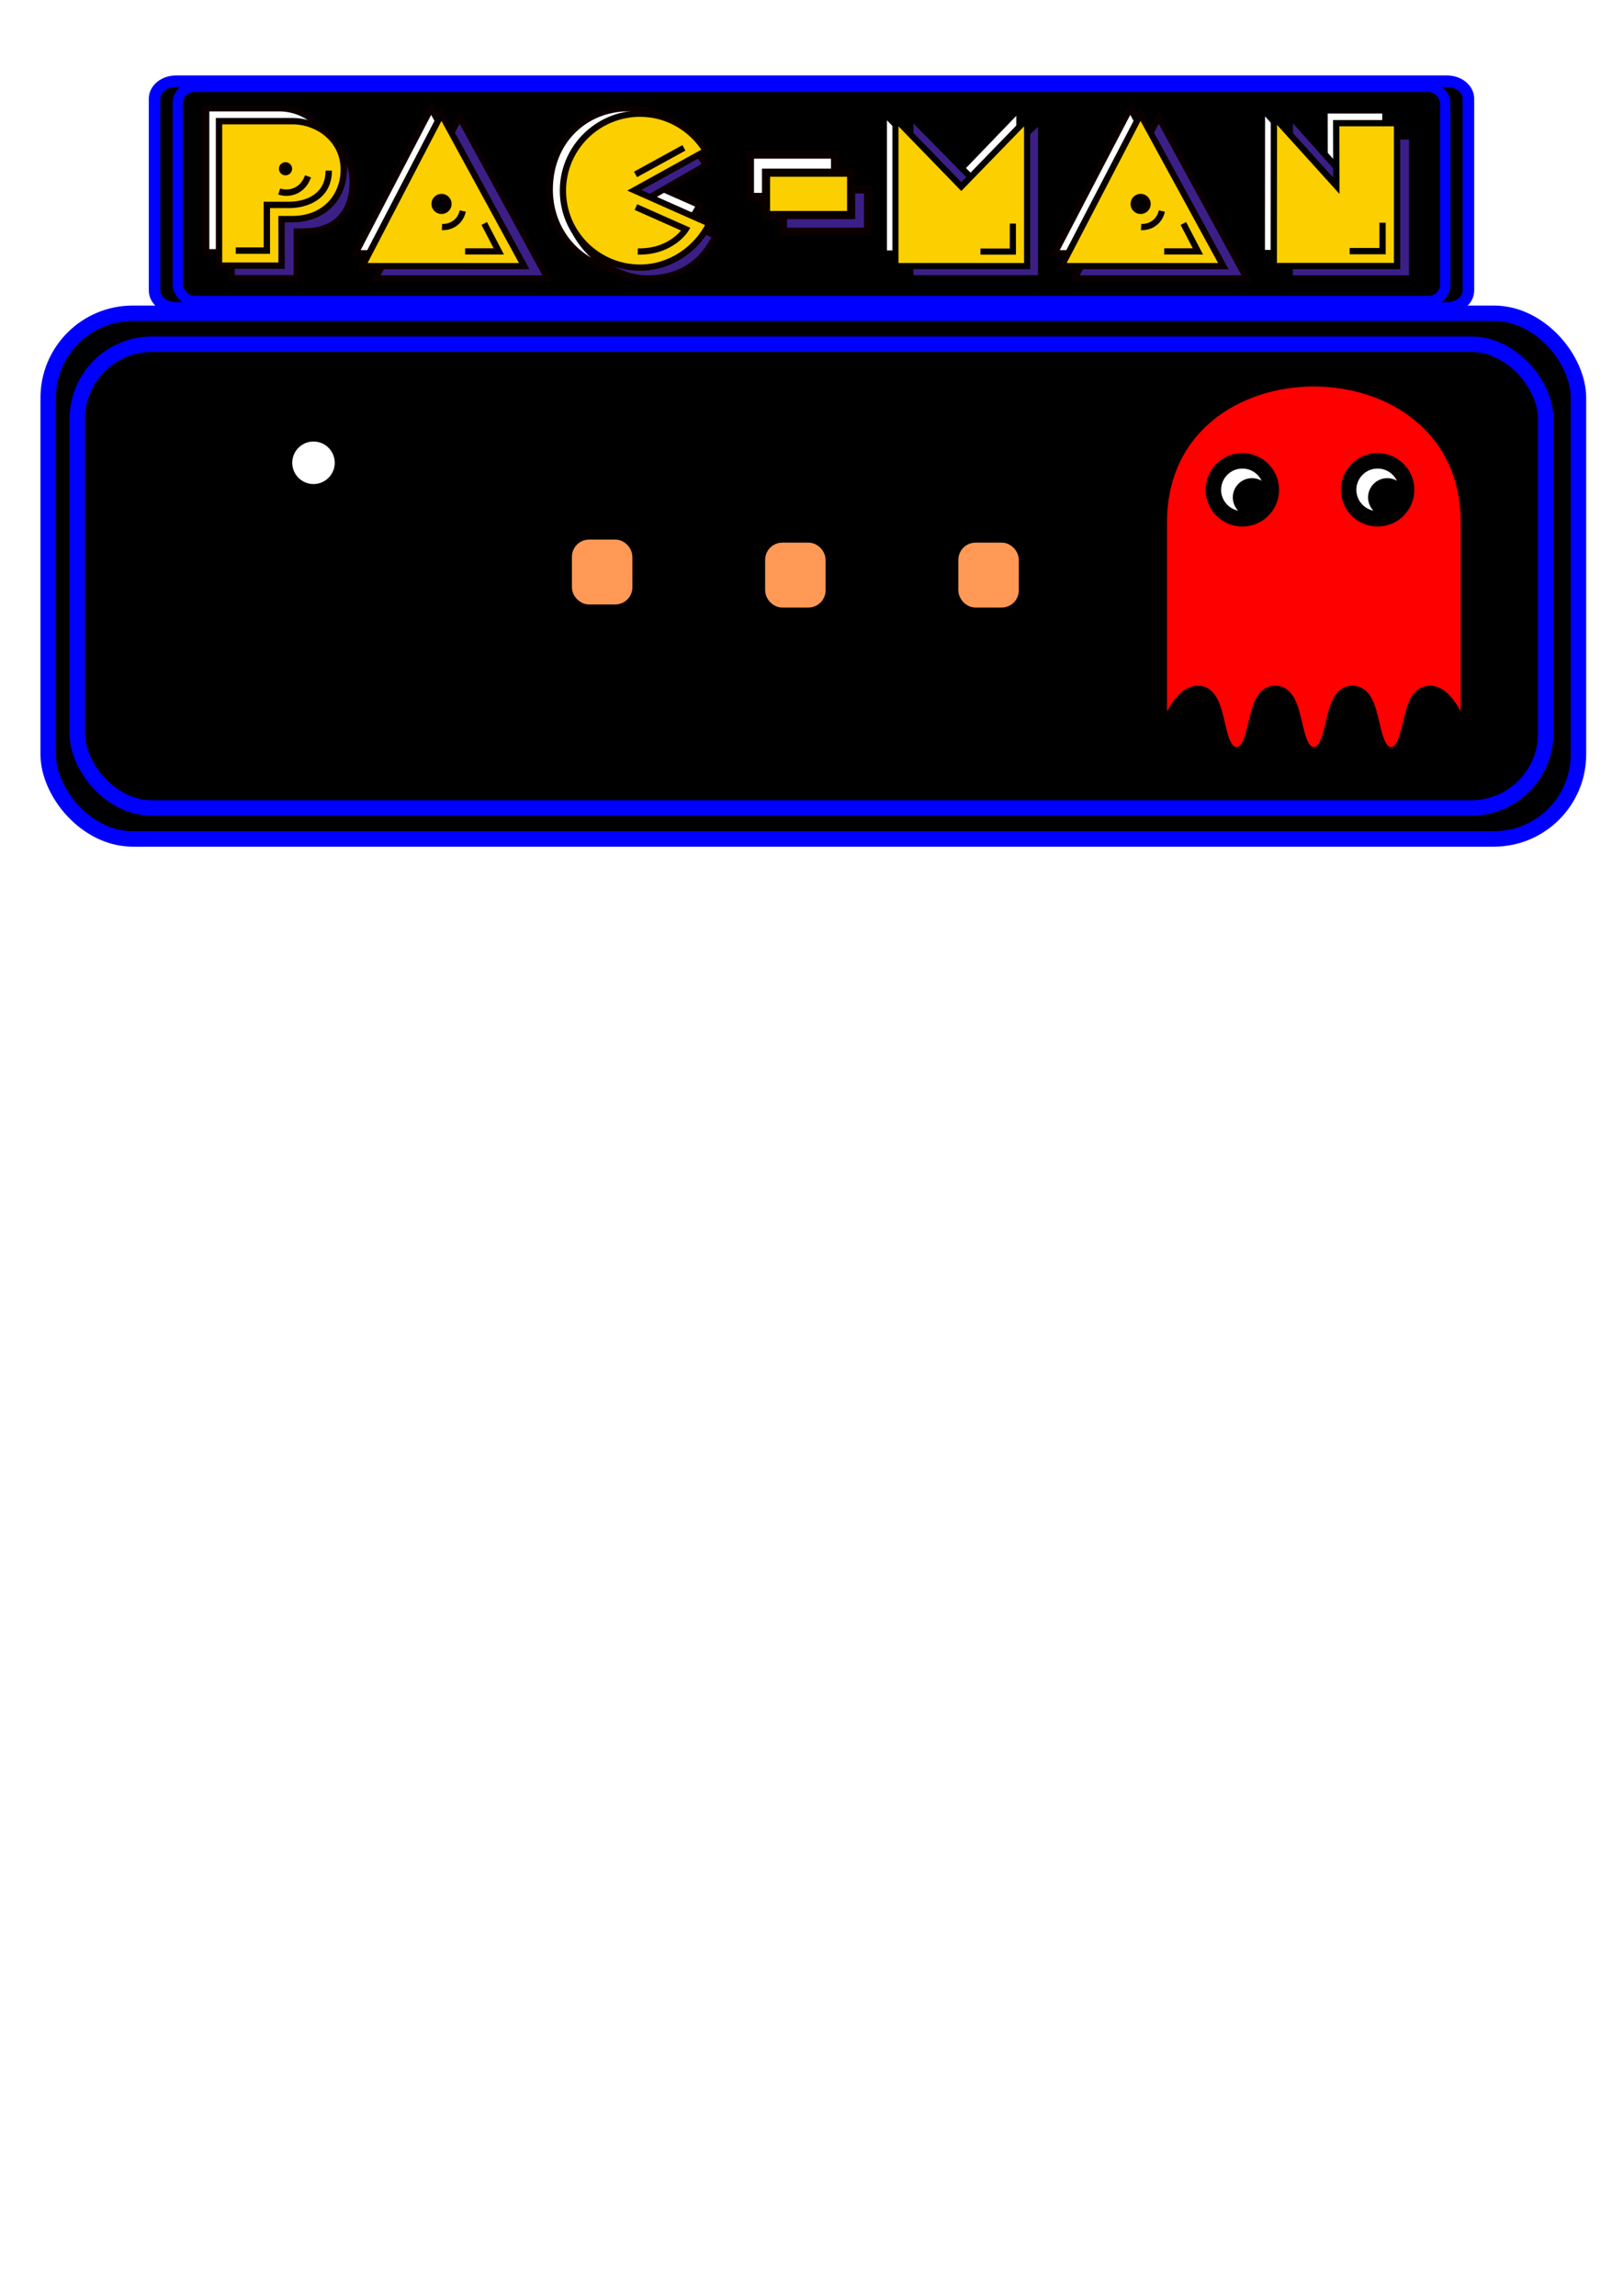 <?xml version="1.0" encoding="UTF-8" standalone="no"?>
<svg
   xmlns:dc="http://purl.org/dc/elements/1.1/"
   xmlns:cc="http://creativecommons.org/ns#"
   xmlns:rdf="http://www.w3.org/1999/02/22-rdf-syntax-ns#"
   xmlns:svg="http://www.w3.org/2000/svg"
   xmlns="http://www.w3.org/2000/svg"
   xmlns:sodipodi="http://sodipodi.sourceforge.net/DTD/sodipodi-0.dtd"
   xmlns:inkscape="http://www.inkscape.org/namespaces/inkscape"
   width="210mm"
   height="297mm"
   viewBox="0 0 210 297"
   version="1.1"
   id="svg435"
   inkscape:version="1.0.2 (1.0.2+r75+1)"
   sodipodi:docname="pacman_scenev2.svg">
  <defs
     id="defs429">
    <filter
       inkscape:collect="always"
       style="color-interpolation-filters:sRGB"
       id="filter1696"
       x="-0.315"
       width="1.629"
       y="-0.287"
       height="1.573">
      <feGaussianBlur
         inkscape:collect="always"
         stdDeviation="0.764"
         id="feGaussianBlur1698" />
    </filter>
    <filter
       inkscape:collect="always"
       style="color-interpolation-filters:sRGB"
       id="filter1728"
       x="-0.315"
       width="1.629"
       y="-0.287"
       height="1.573">
      <feGaussianBlur
         inkscape:collect="always"
         stdDeviation="0.764"
         id="feGaussianBlur1730" />
    </filter>
    <filter
       inkscape:collect="always"
       style="color-interpolation-filters:sRGB"
       id="filter1732"
       x="-0.315"
       width="1.629"
       y="-0.287"
       height="1.573">
      <feGaussianBlur
         inkscape:collect="always"
         stdDeviation="0.764"
         id="feGaussianBlur1734" />
    </filter>
    <clipPath
       clipPathUnits="userSpaceOnUse"
       id="clipPath37941">
      <path
         d="m 51.94,322.26 h 109.23 v -25.6 H 51.94 Z"
         id="path37939"
         inkscape:connector-curvature="0"
         style="clip-rule:evenodd" />
    </clipPath>
    <clipPath
       clipPathUnits="userSpaceOnUse"
       id="clipPath37947">
      <path
         d="M 0,841 H 1190 V 0 H 0 Z"
         id="path37945"
         inkscape:connector-curvature="0" />
    </clipPath>
    <clipPath
       clipPathUnits="userSpaceOnUse"
       id="clipPath37953">
      <path
         d="M 0.36,841.32 H 1190.52 V 0.36 H 0.36 Z"
         id="path37951"
         inkscape:connector-curvature="0" />
    </clipPath>
    <clipPath
       clipPathUnits="userSpaceOnUse"
       id="clipPath37941-2">
      <path
         d="m 51.94,322.26 h 109.23 v -25.6 H 51.94 Z"
         id="path37939-9"
         inkscape:connector-curvature="0"
         style="clip-rule:evenodd" />
    </clipPath>
    <clipPath
       clipPathUnits="userSpaceOnUse"
       id="clipPath37947-3">
      <path
         d="M 0,841 H 1190 V 0 H 0 Z"
         id="path37945-1"
         inkscape:connector-curvature="0" />
    </clipPath>
    <clipPath
       clipPathUnits="userSpaceOnUse"
       id="clipPath37953-9">
      <path
         d="M 0.36,841.32 H 1190.52 V 0.36 H 0.36 Z"
         id="path37951-4"
         inkscape:connector-curvature="0" />
    </clipPath>
    <clipPath
       clipPathUnits="userSpaceOnUse"
       id="clipPath37941-0">
      <path
         d="m 51.94,322.26 h 109.23 v -25.6 H 51.94 Z"
         id="path37939-3"
         inkscape:connector-curvature="0"
         style="clip-rule:evenodd" />
    </clipPath>
    <clipPath
       clipPathUnits="userSpaceOnUse"
       id="clipPath37947-6">
      <path
         d="M 0,841 H 1190 V 0 H 0 Z"
         id="path37945-10"
         inkscape:connector-curvature="0" />
    </clipPath>
    <clipPath
       clipPathUnits="userSpaceOnUse"
       id="clipPath37953-6">
      <path
         d="M 0.36,841.32 H 1190.52 V 0.36 H 0.36 Z"
         id="path37951-3"
         inkscape:connector-curvature="0" />
    </clipPath>
  </defs>
  <sodipodi:namedview
     id="base"
     pagecolor="#ffffff"
     bordercolor="#666666"
     borderopacity="1.0"
     inkscape:pageopacity="0.0"
     inkscape:pageshadow="2"
     inkscape:zoom="0.93757094"
     inkscape:cx="524.82776"
     inkscape:cy="438.49444"
     inkscape:document-units="mm"
     inkscape:current-layer="layer7"
     inkscape:document-rotation="0"
     showgrid="false"
     inkscape:window-width="1920"
     inkscape:window-height="1031"
     inkscape:window-x="0"
     inkscape:window-y="25"
     inkscape:window-maximized="1" />
  <g
     inkscape:groupmode="layer"
     id="layer7"
     inkscape:label="bottom layer"
     style="display:inline">
    <rect
       style="display:inline;fill:#000000;stroke:#0000ff;stroke-width:2;stroke-linecap:butt;stroke-linejoin:round;stroke-miterlimit:4;stroke-dasharray:none;stroke-opacity:1"
       id="rect876-6"
       width="198"
       height="68"
       x="6.236"
       y="40.529"
       ry="10.939" />
    <path
       id="rect876-9-1"
       style="display:inline;fill:#000000;stroke:#0000ff;stroke-width:1.492;stroke-linecap:butt;stroke-linejoin:round;stroke-miterlimit:4;stroke-dasharray:none;stroke-dashoffset:0;stroke-opacity:1"
       d="M 22.782,10.505 H 187.218 c 1.541,0 2.782,1.011 2.782,2.267 v 24.802 c 0,1.256 -1.241,2.267 -2.782,2.267 H 22.782 c -1.541,0 -2.782,-1.011 -2.782,-2.267 V 12.772 c 0,-1.256 1.241,-2.267 2.782,-2.267 z" />
  </g>
  <g
     inkscape:groupmode="layer"
     id="layer6"
     inkscape:label="middle layer"
     style="display:inline">
    <rect
       style="display:inline;fill:#000000;fill-opacity:1;stroke:#0000ff;stroke-width:2;stroke-linecap:butt;stroke-linejoin:round;stroke-miterlimit:4;stroke-dasharray:none;stroke-opacity:1"
       id="rect876"
       width="190"
       height="60"
       x="10"
       y="44.529"
       ry="9.652" />
  </g>
  <g
     inkscape:label="top layer"
     inkscape:groupmode="layer"
     id="layer1"
     style="display:inline">
    <g
       id="g903"
       transform="translate(-4.7117615e-4,19)">
      <path
         id="rect986"
         style="fill:#ff0000;stroke:#000000;stroke-width:2;stroke-linejoin:round;stroke-miterlimit:4;stroke-dasharray:none"
         d="m 150,48.638 c -0.058,-24.882 40.079,-24.82 40,0 v 30 c 0,0 -1.873,-7.938 -5,-7.938 -3.127,0 -1.873,7.938 -5,7.938 -3.127,0 -1.873,-7.938 -5,-7.938 -3.127,0 -1.873,7.938 -5,7.938 -3.127,0 -1.873,-7.938 -5,-7.938 -3.127,0 -1.873,7.938 -5,7.938 -3.127,0 -1.873,-7.938 -5,-7.938 -3.127,0 -5,7.938 -5,7.938 z"
         sodipodi:nodetypes="cccssssssscc" />
      <g
         id="g895">
        <circle
           style="fill:#ffffff;stroke:#000000;stroke-width:2;stroke-linecap:round;stroke-linejoin:round;stroke-miterlimit:4;stroke-dasharray:none"
           id="path993"
           cx="160.75"
           cy="44.365"
           r="3.75" />
        <circle
           style="fill:#ffffff;stroke:#000000;stroke-width:2;stroke-linecap:round;stroke-linejoin:round;stroke-miterlimit:4;stroke-dasharray:none"
           id="path993-5"
           cx="178.25"
           cy="44.365"
           r="3.75" />
        <circle
           style="fill:#000000;fill-opacity:1;stroke:#000000;stroke-width:1.972;stroke-linecap:round;stroke-linejoin:round;stroke-miterlimit:4;stroke-dasharray:none"
           id="path1075"
           cx="162"
           cy="45.344"
           r="1.5" />
        <circle
           style="fill:#000000;stroke:#000000;stroke-width:1.972;stroke-linecap:round;stroke-linejoin:round;stroke-miterlimit:4;stroke-dasharray:none"
           id="path1075-3"
           cx="179.5"
           cy="45.344"
           r="1.5" />
      </g>
    </g>
    <g
       id="g865"
       transform="translate(15,44)">
      <circle
         style="fill:#ffff00;fill-opacity:1;stroke:#000000;stroke-width:2;stroke-linejoin:round;stroke-miterlimit:4;stroke-dasharray:none"
         id="path443"
         sodipodi:type="arc"
         sodipodi:cx="30"
         sodipodi:cy="30"
         sodipodi:rx="25"
         sodipodi:ry="25"
         sodipodi:start="0.73424236"
         sodipodi:end="5.5217983"
         sodipodi:arc-type="slice"
         d="M 48.558,46.751 A 25,25 0 0 1 21.185,53.394 25,25 0 0 1 5.002,30.339 25,25 0 0 1 20.554,6.853 25,25 0 0 1 48.097,12.752 L 30,30 Z" />
      <circle
         style="fill:#ffffff;fill-opacity:1;stroke:#000000;stroke-width:2;stroke-linejoin:round;stroke-miterlimit:4;stroke-dasharray:none"
         id="path1292"
         cx="25.563"
         cy="15.869"
         r="3.75" />
    </g>
    <rect
       style="fill:#ff9955;fill-opacity:1;stroke:#ff9955;stroke-width:2;stroke-linecap:butt;stroke-linejoin:round;stroke-miterlimit:4;stroke-dasharray:none;stroke-opacity:1;filter:url(#filter1696)"
       id="rect925"
       width="5.825"
       height="6.396"
       x="75"
       y="70.802"
       ry="1.211" />
    <rect
       style="fill:#ff9955;fill-opacity:1;stroke:#ff9955;stroke-width:2;stroke-linecap:butt;stroke-linejoin:round;stroke-miterlimit:4;stroke-dasharray:none;stroke-opacity:1;filter:url(#filter1728)"
       id="rect925-5"
       width="5.825"
       height="6.396"
       x="100"
       y="71.198"
       ry="1.211" />
    <rect
       style="fill:#ff9955;fill-opacity:1;stroke:#ff9955;stroke-width:2;stroke-linecap:butt;stroke-linejoin:round;stroke-miterlimit:4;stroke-dasharray:none;stroke-opacity:1;filter:url(#filter1732)"
       id="rect925-5-3"
       width="5.825"
       height="6.396"
       x="125"
       y="71.198"
       ry="1.211" />
    <rect
       style="fill:#000000;stroke:#0000ff;stroke-width:1.332;stroke-linecap:butt;stroke-linejoin:round;stroke-miterlimit:4;stroke-dasharray:none;stroke-dashoffset:0;stroke-opacity:1"
       id="rect876-9"
       width="164"
       height="27.706"
       x="23"
       y="11.232"
       ry="2.141" />
    <g
       id="g2370"
       transform="matrix(0.269,0,0,0.269,26.261,13.588)">
      <g
         style="display:inline;opacity:1"
         inkscape:label="P top"
         id="g911"
         transform="translate(141.173,-97.685)">
        <path
           sodipodi:nodetypes="ccsscccc"
           inkscape:connector-curvature="0"
           id="path909"
           d="m -109.701,146.205 h 5.265 c 15.345,0 24.411,-10.802 24.533,-23.493 0.142,-14.791 -12.513,-23.493 -24.533,-23.493 h -35.205 v 69.292 h 29.944 z"
           style="opacity:1;fill:#ffffff;fill-opacity:1;fill-rule:nonzero;stroke:#0a0000;stroke-width:3.065;stroke-linecap:butt;stroke-linejoin:miter;stroke-miterlimit:4;stroke-dasharray:none;stroke-dashoffset:0;stroke-opacity:1;paint-order:normal" />
      </g>
      <g
         style="display:inline;opacity:1"
         inkscape:label="P bottom"
         id="g931"
         transform="translate(141.173,-97.685)">
        <path
           sodipodi:nodetypes="csscccc"
           inkscape:connector-curvature="0"
           id="path929"
           d="m -92.72,158.52 c 16.029,0 23.601,-9.733 23.601,-23.768 0,-14.905 -11.76,-23.58 -23.601,-23.58 H -127.402 v 69.824 h 31.388 l -0.004,-22.476 z"
           style="opacity:1;fill:#3b1f87;fill-opacity:1;fill-rule:nonzero;stroke:#0a0000;stroke-width:3.065;stroke-linecap:butt;stroke-linejoin:miter;stroke-miterlimit:4;stroke-dasharray:none;stroke-dashoffset:0;stroke-opacity:1;paint-order:normal" />
      </g>
      <g
         id="layer2"
         inkscape:label="P"
         style="display:inline;opacity:1"
         transform="translate(141.173,-97.685)">
        <g
           id="g832">
          <path
             sodipodi:nodetypes="ccsscccc"
             inkscape:connector-curvature="0"
             id="path834"
             d="m -103.371,152.536 h 5.29 c 15.416,0 24.524,-10.826 24.646,-23.547 0.143,-14.825 -12.571,-23.547 -24.646,-23.547 h -35.368 v 69.498 h 30.083 z"
             style="opacity:1;fill:#fccf00;fill-opacity:1;fill-rule:nonzero;stroke:#0a0000;stroke-width:3.065;stroke-linecap:butt;stroke-linejoin:miter;stroke-miterlimit:4;stroke-dasharray:none;stroke-dashoffset:0;stroke-opacity:1;paint-order:normal" />
          <path
             sodipodi:nodetypes="ccccc"
             inkscape:connector-curvature="0"
             d="m -125.393,167.685 h 14.954 v -21.979 l 10.636,0.017 c 8.321,0 19.131,-3.879 19.131,-16.5"
             style="opacity:1;fill:none;fill-opacity:1;fill-rule:nonzero;stroke:#0a0000;stroke-width:3.065;stroke-linecap:butt;stroke-linejoin:miter;stroke-miterlimit:4;stroke-dasharray:none;stroke-dashoffset:0;stroke-opacity:1;paint-order:normal"
             id="path1112" />
          <path
             sodipodi:nodetypes="cc"
             inkscape:connector-curvature="0"
             id="path1116"
             d="m -90.635,131.983 c -2.549,7.16 -8.982,8.914 -13.86,7.283"
             style="opacity:1;fill:none;fill-opacity:1;fill-rule:nonzero;stroke:#0a0000;stroke-width:3.065;stroke-linecap:butt;stroke-linejoin:miter;stroke-miterlimit:4;stroke-dasharray:none;stroke-dashoffset:0;stroke-opacity:1;paint-order:normal" />
          <circle
             r="1.69"
             cy="128.329"
             cx="-101.462"
             id="path1121"
             style="opacity:1;fill:#000000;fill-opacity:1;fill-rule:nonzero;stroke:#0a0000;stroke-width:2.953;stroke-linecap:butt;stroke-linejoin:miter;stroke-miterlimit:4;stroke-dasharray:none;stroke-dashoffset:0;stroke-opacity:1;paint-order:normal" />
        </g>
      </g>
    </g>
    <g
       id="g2401"
       transform="matrix(0.263,0,0,0.263,135.789,13.145)">
      <g
         style="display:inline"
         inkscape:label="A top"
         id="g927"
         transform="translate(91.982,-94.011)">
        <path
           sodipodi:nodetypes="cccc"
           inkscape:connector-curvature="0"
           id="path925"
           d="m -52.254,97.263 -37.2,71.347 h 76.236 z"
           style="opacity:1;fill:#ffffff;fill-opacity:1;fill-rule:nonzero;stroke:#0a0000;stroke-width:3.065;stroke-linecap:butt;stroke-linejoin:miter;stroke-miterlimit:4;stroke-dasharray:none;stroke-dashoffset:0;stroke-opacity:1;paint-order:normal" />
      </g>
      <g
         inkscape:label="A bottom"
         id="g923"
         style="display:inline"
         transform="translate(91.982,-94.011)">
        <path
           sodipodi:nodetypes="cccc"
           inkscape:connector-curvature="0"
           id="path921"
           d="M -38.264,101.649 -79.588,180.979 H 5.098 Z"
           style="opacity:1;fill:#3b1f87;fill-opacity:1;fill-rule:nonzero;stroke:#0a0000;stroke-width:3.065;stroke-linecap:butt;stroke-linejoin:miter;stroke-miterlimit:4;stroke-dasharray:none;stroke-dashoffset:0;stroke-opacity:1;paint-order:normal" />
      </g>
      <g
         id="layer3"
         inkscape:label="A"
         style="display:inline"
         transform="translate(91.982,-94.011)">
        <g
           id="g832-1">
          <path
             sodipodi:nodetypes="cccc"
             inkscape:connector-curvature="0"
             id="path824"
             d="m -47.201,100.259 -38.834,74.68 h 79.584 z"
             style="opacity:1;fill:#fccf00;fill-opacity:1;fill-rule:nonzero;stroke:#0a0000;stroke-width:3.065;stroke-linecap:butt;stroke-linejoin:miter;stroke-miterlimit:4;stroke-dasharray:none;stroke-dashoffset:0;stroke-opacity:1;paint-order:normal" />
          <circle
             r="3.495"
             cy="144.341"
             cx="-47.126"
             id="path1123"
             style="opacity:1;fill:#000000;fill-opacity:1;fill-rule:nonzero;stroke:#0a0000;stroke-width:2.936;stroke-linecap:butt;stroke-linejoin:miter;stroke-miterlimit:4;stroke-dasharray:none;stroke-dashoffset:0;stroke-opacity:1;paint-order:normal" />
          <path
             sodipodi:nodetypes="ccc"
             inkscape:connector-curvature="0"
             id="path1125"
             d="m -35.53,167.694 h 16.58 l -7.164,-13.743"
             style="opacity:1;fill:none;fill-opacity:1;fill-rule:nonzero;stroke:#0a0000;stroke-width:3.065;stroke-linecap:butt;stroke-linejoin:miter;stroke-miterlimit:4;stroke-dasharray:none;stroke-dashoffset:0;stroke-opacity:1;paint-order:normal" />
          <path
             sodipodi:nodetypes="cc"
             inkscape:connector-curvature="0"
             id="path1127"
             d="m -36.69,147.845 c -1.2,5.445 -5.824,8.06 -10.21,7.862"
             style="opacity:1;fill:none;fill-opacity:1;fill-rule:nonzero;stroke:#0a0000;stroke-width:3.065;stroke-linecap:butt;stroke-linejoin:miter;stroke-miterlimit:4;stroke-dasharray:none;stroke-dashoffset:0;stroke-opacity:1;paint-order:normal" />
        </g>
      </g>
    </g>
    <g
       id="g2430"
       transform="matrix(0.264,0,0,0.264,70.726,13.596)">
      <g
         id="layer9"
         inkscape:label="C top"
         style="display:inline"
         transform="translate(142.114,-97.795)">
        <path
           style="opacity:1;fill:#ffffff;fill-opacity:1;fill-rule:nonzero;stroke:#0a0000;stroke-width:3.065;stroke-linecap:butt;stroke-linejoin:miter;stroke-miterlimit:4;stroke-dasharray:none;stroke-dashoffset:0;stroke-opacity:1;paint-order:normal"
           d="m -73.305,111.706 c -6.959,-6.44 -17.318,-12.378 -28.665,-12.378 -21.323,0 -38.611,16.022 -38.611,39.916 0,22.186 16.887,39.794 39.237,39.794 l 30.001,-25.696 c 0,0 2.449,-2.699 4.047,-6.588 l -18.19,-8.032 z"
           id="path941"
           inkscape:connector-curvature="0"
           sodipodi:nodetypes="cssccccc" />
      </g>
      <g
         style="display:inline"
         inkscape:label="C bottom"
         id="g948"
         transform="translate(142.114,-97.795)">
        <path
           sodipodi:nodetypes="csssccc"
           inkscape:connector-curvature="0"
           id="path946"
           d="m -59.272,161.912 c -7.27,14.593 -18.752,20.841 -33.629,20.841 -18.079,0 -39.137,-17.286 -39.137,-38.114 1e-5,-20.828 16.954,-37.713 37.868,-37.713 13.676,0 23.513,9.433 30.169,20.255 l -30.881,17.747 z"
           style="opacity:1;fill:#3b1f87;fill-opacity:1;fill-rule:nonzero;stroke:#0a0000;stroke-width:3.065;stroke-linecap:butt;stroke-linejoin:miter;stroke-miterlimit:4;stroke-dasharray:none;stroke-dashoffset:0;stroke-opacity:1;paint-order:normal" />
      </g>
      <g
         id="layer4"
         inkscape:label="C"
         style="display:inline"
         transform="translate(142.114,-97.795)">
        <g
           id="g827"
           transform="translate(-125.412)">
          <path
             sodipodi:nodetypes="csssccc"
             inkscape:connector-curvature="0"
             id="path828"
             d="m 63.076,155.864 c -6.181,12.429 -19.131,21.574 -33.981,21.574 -20.876,0 -37.799,-16.885 -37.799,-37.713 2.8e-6,-20.828 16.923,-37.713 37.799,-37.713 13.652,0 25.546,7.354 32.19,18.176 l -35.01,19.353 z"
             style="opacity:1;fill:#fccf00;fill-opacity:1;fill-rule:nonzero;stroke:#0a0000;stroke-width:3.065;stroke-linecap:butt;stroke-linejoin:miter;stroke-miterlimit:4;stroke-dasharray:none;stroke-dashoffset:0;stroke-opacity:1;paint-order:normal" />
          <path
             sodipodi:nodetypes="cc"
             inkscape:connector-curvature="0"
             id="path1130"
             d="M 26.881,131.762 50.584,118.746"
             style="opacity:1;fill:none;fill-opacity:1;fill-rule:nonzero;stroke:#0a0000;stroke-width:3.065;stroke-linecap:butt;stroke-linejoin:miter;stroke-miterlimit:4;stroke-dasharray:none;stroke-dashoffset:0;stroke-opacity:1;paint-order:normal" />
          <path
             sodipodi:nodetypes="ccc"
             inkscape:connector-curvature="0"
             id="path1132"
             d="m 27.069,147.774 24.459,10.846 c 0,0 -6.684,11.217 -23.55,10.926"
             style="opacity:1;fill:none;fill-opacity:1;fill-rule:nonzero;stroke:#0a0000;stroke-width:3.065;stroke-linecap:butt;stroke-linejoin:miter;stroke-miterlimit:4;stroke-dasharray:none;stroke-dashoffset:0;stroke-opacity:1;paint-order:normal" />
        </g>
      </g>
    </g>
    <g
       id="g2453"
       transform="matrix(0.344,0,0,0.344,96.506,19.472)">
      <g
         style="display:inline"
         inkscape:label="- bottom"
         id="g956"
         transform="translate(139.626,-122.269)">
        <rect
           y="136.909"
           x="-125.687"
           height="15.926"
           width="32.02"
           id="rect954"
           style="opacity:1;fill:#3b1f87;fill-opacity:1;fill-rule:nonzero;stroke:#0a0000;stroke-width:3.065;stroke-linecap:butt;stroke-linejoin:miter;stroke-miterlimit:4;stroke-dasharray:none;stroke-dashoffset:0;stroke-opacity:1;paint-order:normal" />
      </g>
      <g
         inkscape:label="- top"
         id="g952"
         style="display:inline"
         transform="translate(139.626,-122.269)">
        <rect
           y="123.802"
           x="-138.094"
           height="15.926"
           width="32.02"
           id="rect950"
           style="opacity:1;fill:#ffffff;fill-opacity:1;fill-rule:nonzero;stroke:#0a0000;stroke-width:3.065;stroke-linecap:butt;stroke-linejoin:miter;stroke-miterlimit:4;stroke-dasharray:none;stroke-dashoffset:0;stroke-opacity:1;paint-order:normal" />
      </g>
      <g
         id="layer5"
         inkscape:label="-"
         style="display:inline"
         transform="translate(139.626,-122.269)">
        <rect
           style="opacity:1;fill:#fccf00;fill-opacity:1;fill-rule:nonzero;stroke:#0a0000;stroke-width:3.065;stroke-linecap:butt;stroke-linejoin:miter;stroke-miterlimit:4;stroke-dasharray:none;stroke-dashoffset:0;stroke-opacity:1;paint-order:normal"
           id="rect832"
           width="32.02"
           height="15.926"
           x="-132.046"
           y="130.605" />
      </g>
    </g>
    <g
       id="g2527"
       transform="matrix(0.263,0,0,0.263,45.332,13.145)">
      <g
         style="display:inline"
         inkscape:label="A top"
         id="g927-7"
         transform="translate(91.982,-94.011)">
        <path
           sodipodi:nodetypes="cccc"
           inkscape:connector-curvature="0"
           id="path925-5"
           d="m -52.254,97.263 -37.2,71.347 h 76.236 z"
           style="opacity:1;fill:#ffffff;fill-opacity:1;fill-rule:nonzero;stroke:#0a0000;stroke-width:3.065;stroke-linecap:butt;stroke-linejoin:miter;stroke-miterlimit:4;stroke-dasharray:none;stroke-dashoffset:0;stroke-opacity:1;paint-order:normal" />
      </g>
      <g
         inkscape:label="A bottom"
         id="g923-9"
         style="display:inline"
         transform="translate(91.982,-94.011)">
        <path
           sodipodi:nodetypes="cccc"
           inkscape:connector-curvature="0"
           id="path921-2"
           d="M -38.264,101.649 -79.588,180.979 H 5.098 Z"
           style="opacity:1;fill:#3b1f87;fill-opacity:1;fill-rule:nonzero;stroke:#0a0000;stroke-width:3.065;stroke-linecap:butt;stroke-linejoin:miter;stroke-miterlimit:4;stroke-dasharray:none;stroke-dashoffset:0;stroke-opacity:1;paint-order:normal" />
      </g>
      <g
         id="layer3-28"
         inkscape:label="A"
         style="display:inline"
         transform="translate(91.982,-94.011)">
        <g
           id="g832-9">
          <path
             sodipodi:nodetypes="cccc"
             inkscape:connector-curvature="0"
             id="path824-7"
             d="m -47.201,100.259 -38.834,74.68 h 79.584 z"
             style="opacity:1;fill:#fccf00;fill-opacity:1;fill-rule:nonzero;stroke:#0a0000;stroke-width:3.065;stroke-linecap:butt;stroke-linejoin:miter;stroke-miterlimit:4;stroke-dasharray:none;stroke-dashoffset:0;stroke-opacity:1;paint-order:normal" />
          <circle
             r="3.495"
             cy="144.341"
             cx="-47.126"
             id="path1123-3"
             style="opacity:1;fill:#000000;fill-opacity:1;fill-rule:nonzero;stroke:#0a0000;stroke-width:2.936;stroke-linecap:butt;stroke-linejoin:miter;stroke-miterlimit:4;stroke-dasharray:none;stroke-dashoffset:0;stroke-opacity:1;paint-order:normal" />
          <path
             sodipodi:nodetypes="ccc"
             inkscape:connector-curvature="0"
             id="path1125-6"
             d="m -35.53,167.694 h 16.58 l -7.164,-13.743"
             style="opacity:1;fill:none;fill-opacity:1;fill-rule:nonzero;stroke:#0a0000;stroke-width:3.065;stroke-linecap:butt;stroke-linejoin:miter;stroke-miterlimit:4;stroke-dasharray:none;stroke-dashoffset:0;stroke-opacity:1;paint-order:normal" />
          <path
             sodipodi:nodetypes="cc"
             inkscape:connector-curvature="0"
             id="path1127-1"
             d="m -36.69,147.845 c -1.2,5.445 -5.824,8.06 -10.21,7.862"
             style="opacity:1;fill:none;fill-opacity:1;fill-rule:nonzero;stroke:#0a0000;stroke-width:3.065;stroke-linecap:butt;stroke-linejoin:miter;stroke-miterlimit:4;stroke-dasharray:none;stroke-dashoffset:0;stroke-opacity:1;paint-order:normal" />
        </g>
      </g>
    </g>
    <g
       id="g2570"
       transform="matrix(0.266,0,0,0.266,162.855,12.943)">
      <g
         style="display:inline"
         inkscape:label="N top"
         id="g927-8"
         transform="translate(140.845,-94.215)">
        <g
           id="g1080"
           transform="translate(40.166,-3.327)"
           style="display:inline;opacity:1">
          <path
             sodipodi:nodetypes="ccccccc"
             inkscape:connector-curvature="0"
             id="path1078"
             d="m -148.884,135.28 -0.066,-32.731 h 29.599 v 69.398 h -60.126 l 0.066,-70.43 z"
             style="opacity:1;fill:#ffffff;fill-opacity:1;fill-rule:nonzero;stroke:#000000;stroke-width:3.065;stroke-miterlimit:4;stroke-dasharray:none;stroke-opacity:1" />
        </g>
      </g>
      <g
         inkscape:label="N bottom"
         id="g923-4"
         style="display:inline"
         transform="translate(140.845,-94.215)">
        <g
           style="display:inline;opacity:1"
           transform="translate(53.735)"
           id="g1017">
          <path
             style="opacity:1;fill:#3b1f87;fill-opacity:1;fill-rule:nonzero;stroke:#000000;stroke-width:3.065;stroke-miterlimit:4;stroke-dasharray:none;stroke-opacity:1"
             d="m -149.445,135.099 -0.066,-23.172 h 29.599 v 69.053 h -59.565 l 0.066,-79.462 z"
             id="path1013"
             inkscape:connector-curvature="0"
             sodipodi:nodetypes="ccccccc" />
        </g>
      </g>
      <g
         id="layer3-5"
         inkscape:label="N"
         style="display:inline;opacity:1"
         transform="translate(140.845,-94.215)">
        <g
           id="g1011"
           transform="translate(46.398)">
          <path
             sodipodi:nodetypes="ccccccc"
             inkscape:connector-curvature="0"
             id="path1003"
             d="m -149.445,135.905 -0.066,-30.447 h 29.599 v 69.476 h -59.962 l 0.066,-72.61 z"
             style="opacity:1;fill:#fccf00;fill-opacity:1;fill-rule:nonzero;stroke:#000000;stroke-width:3.065;stroke-miterlimit:4;stroke-dasharray:none;stroke-opacity:1" />
          <path
             inkscape:connector-curvature="0"
             id="path1007"
             d="m -126.973,153.87 v 13.819 h -16.007"
             style="opacity:1;fill:none;fill-opacity:1;fill-rule:nonzero;stroke:#000000;stroke-width:3.065;stroke-miterlimit:4;stroke-dasharray:none;stroke-opacity:1"
             sodipodi:nodetypes="ccc" />
        </g>
      </g>
    </g>
    <g
       id="g2614"
       transform="matrix(0.259,0,0,0.259,113.97,13.015)">
      <g
         id="layer5-0"
         inkscape:label="M top"
         style="display:inline"
         transform="translate(-2.933,5.416)">
        <g
           style="display:inline"
           id="g984"
           transform="translate(-356.756,-7.245)">
          <path
             style="opacity:1;fill:#ffffff;fill-opacity:1;fill-rule:nonzero;stroke:#000000;stroke-width:3.065;stroke-miterlimit:4;stroke-dasharray:none;stroke-opacity:1"
             d="M 394.101,41.755 361.222,7.88 V 78.187 h 67.678 V 5.63 Z"
             id="path980"
             inkscape:connector-curvature="0"
             sodipodi:nodetypes="cccccc" />
        </g>
      </g>
      <g
         id="layer4-6"
         inkscape:label="M bottom"
         style="display:inline"
         transform="translate(-2.933,5.416)">
        <g
           style="display:inline"
           id="g975"
           transform="translate(-343.968,6.059)">
          <path
             style="opacity:1;fill:#3b1f87;fill-opacity:1;fill-rule:nonzero;stroke:#000000;stroke-width:3.065;stroke-miterlimit:4;stroke-dasharray:none;stroke-opacity:1"
             d="M 394.101,29.122 361.677,-3.767 V 77.244 h 65.287 V -1.919 Z"
             id="path971"
             inkscape:connector-curvature="0"
             sodipodi:nodetypes="cccccc" />
        </g>
      </g>
      <g
         id="layer3-1"
         inkscape:label="M"
         style="display:inline"
         transform="translate(-2.933,5.416)">
        <g
           id="g969"
           transform="translate(-350.978)">
          <path
             sodipodi:nodetypes="cccccc"
             inkscape:connector-curvature="0"
             id="path951"
             d="M 394.101,37.545 361.222,3.67 V 77.244 h 65.776 V 3.67 Z"
             style="opacity:1;fill:#fccf00;fill-opacity:1;fill-rule:nonzero;stroke:#000000;stroke-width:3.065;stroke-miterlimit:4;stroke-dasharray:none;stroke-opacity:1" />
          <path
             sodipodi:nodetypes="ccc"
             inkscape:connector-curvature="0"
             id="path965"
             d="m 403.688,69.999 h 16.186 V 56.003"
             style="opacity:1;fill:none;fill-opacity:1;fill-rule:nonzero;stroke:#000000;stroke-width:3.065;stroke-miterlimit:4;stroke-dasharray:none;stroke-opacity:1" />
        </g>
      </g>
    </g>
  </g>
</svg>
